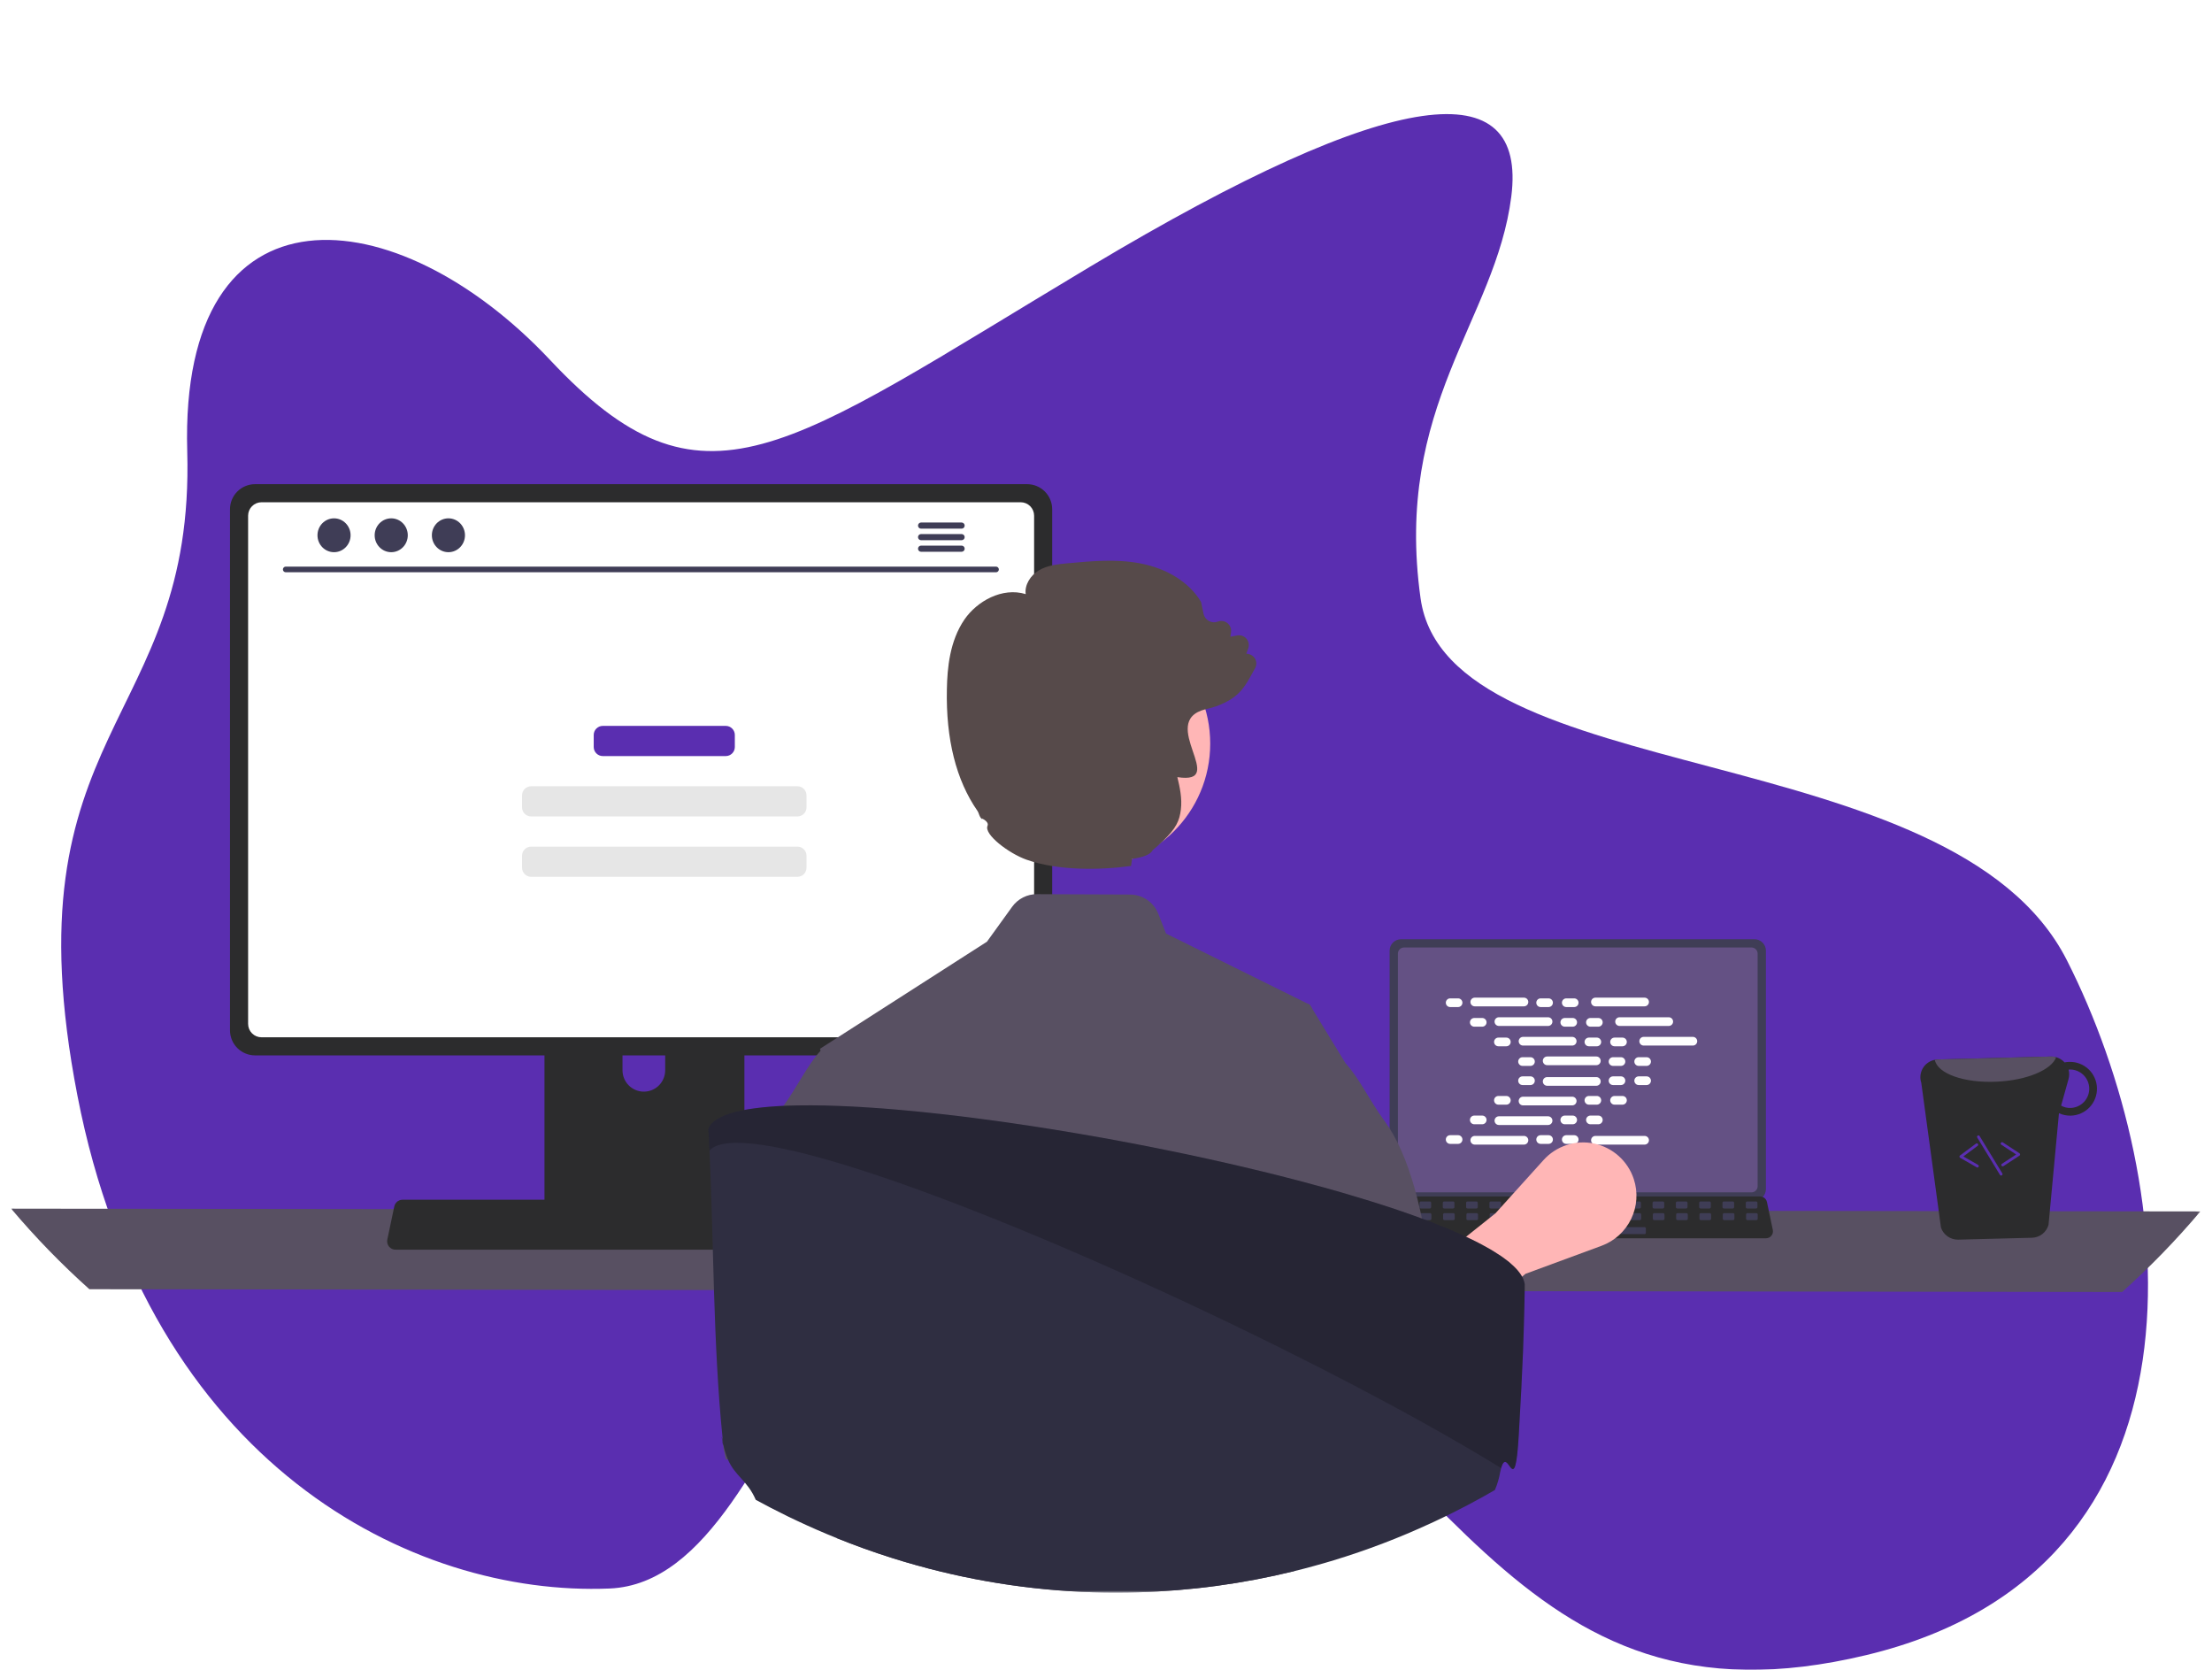 <svg width="795" height="600" viewBox="0 0 795 600" fill="none" xmlns="http://www.w3.org/2000/svg">
<g clip-path="url(#clip0_1011_604)">
<g filter="url(#filter0_d_1011_604)">
<path d="M391.787 95.819C281.073 162.113 252.891 188.127 197.735 129.385C142.579 70.644 64.475 63.091 67.293 162.113C70.111 261.134 2.072 261.134 27.838 393.722C53.604 526.309 148.215 573.722 219.072 570.785C289.93 567.847 296.774 374.421 408.697 445.33C520.619 516.239 543.164 625.331 670.788 594.701C798.412 564.071 783.919 426.029 742.853 345.05C701.788 264.071 520.216 284.211 510.554 214.98C500.891 145.749 537.528 115.119 543.164 70.644C548.8 26.169 502.502 29.525 391.787 95.819Z" fill="#5A2EB0"/>
</g>
<mask id="mask0_1011_604" style="mask-type:luminance" maskUnits="userSpaceOnUse" x="4" y="0" width="787" height="573">
<path d="M790.82 0H4V572.258H790.82V0Z" fill="white"/>
</mask>
<g mask="url(#mask0_1011_604)">
<g filter="url(#filter1_d_1011_604)">
<path d="M4 434.291C12.687 444.585 22.084 454.258 32.12 463.241L762.7 464.241C772.736 455.258 782.133 445.585 790.82 435.291L4 434.291Z" fill="#585062"/>
<path d="M499.43 341.591V427.295C499.431 428.387 499.865 429.434 500.637 430.207C501.409 430.979 502.457 431.413 503.549 431.414H630.553C631.645 431.413 632.693 430.979 633.465 430.207C634.237 429.434 634.671 428.387 634.672 427.295V341.591C634.67 340.5 634.235 339.454 633.463 338.683C632.691 337.912 631.644 337.478 630.553 337.477H503.549C502.457 337.478 501.411 337.912 500.639 338.683C499.867 339.454 499.432 340.5 499.43 341.591Z" fill="#3F3D56"/>
<path d="M502.41 342.658V426.239C502.411 426.822 502.643 427.381 503.056 427.794C503.469 428.207 504.028 428.439 504.612 428.44H629.497C630.081 428.439 630.64 428.207 631.053 427.794C631.465 427.381 631.697 426.822 631.698 426.239V342.658C631.698 342.074 631.467 341.514 631.054 341.1C630.641 340.686 630.081 340.453 629.497 340.452H504.612C504.027 340.453 503.467 340.686 503.055 341.1C502.642 341.514 502.41 342.074 502.41 342.658Z" fill="#645184"/>
<path d="M496.774 444.01C497.006 444.301 497.302 444.536 497.639 444.698C497.975 444.859 498.344 444.941 498.717 444.939H634.709C635.081 444.939 635.448 444.856 635.784 444.695C636.119 444.535 636.415 444.302 636.649 444.013C636.884 443.725 637.051 443.387 637.138 443.026C637.226 442.664 637.231 442.288 637.155 441.924L635.044 431.896C634.957 431.488 634.768 431.107 634.496 430.789C634.224 430.472 633.877 430.228 633.486 430.079C633.203 429.968 632.902 429.911 632.598 429.911H500.82C500.516 429.911 500.215 429.968 499.932 430.079C499.541 430.228 499.194 430.472 498.922 430.789C498.649 431.107 498.461 431.488 498.374 431.896L496.263 441.924C496.187 442.288 496.194 442.663 496.283 443.024C496.371 443.385 496.539 443.722 496.774 444.01Z" fill="#2C2C2D"/>
<path d="M627.934 434.23H631.146C631.415 434.23 631.634 434.012 631.634 433.742V432.206C631.634 431.936 631.415 431.717 631.146 431.717H627.934C627.664 431.717 627.445 431.936 627.445 432.206V433.742C627.445 434.012 627.664 434.23 627.934 434.23Z" fill="#3F3D56"/>
<path d="M619.555 434.23H622.767C623.036 434.23 623.255 434.012 623.255 433.742V432.206C623.255 431.936 623.036 431.717 622.767 431.717H619.555C619.285 431.717 619.066 431.936 619.066 432.206V433.742C619.066 434.012 619.285 434.23 619.555 434.23Z" fill="#3F3D56"/>
<path d="M611.18 434.23H614.392C614.661 434.23 614.88 434.012 614.88 433.742V432.206C614.88 431.936 614.661 431.717 614.392 431.717H611.18C610.91 431.717 610.691 431.936 610.691 432.206V433.742C610.691 434.012 610.91 434.23 611.18 434.23Z" fill="#3F3D56"/>
<path d="M602.8 434.23H606.013C606.282 434.23 606.5 434.012 606.5 433.742V432.206C606.5 431.936 606.282 431.717 606.013 431.717H602.8C602.53 431.717 602.312 431.936 602.312 432.206V433.742C602.312 434.012 602.53 434.23 602.8 434.23Z" fill="#3F3D56"/>
<path d="M594.425 434.23H597.638C597.907 434.23 598.125 434.012 598.125 433.742V432.206C598.125 431.936 597.907 431.717 597.638 431.717H594.425C594.155 431.717 593.938 431.936 593.938 432.206V433.742C593.938 434.012 594.155 434.23 594.425 434.23Z" fill="#3F3D56"/>
<path d="M586.047 434.23H589.259C589.528 434.23 589.747 434.012 589.747 433.742V432.206C589.747 431.936 589.528 431.717 589.259 431.717H586.047C585.777 431.717 585.559 431.936 585.559 432.206V433.742C585.559 434.012 585.777 434.23 586.047 434.23Z" fill="#3F3D56"/>
<path d="M577.672 434.23H580.884C581.154 434.23 581.372 434.012 581.372 433.742V432.206C581.372 431.936 581.154 431.717 580.884 431.717H577.672C577.402 431.717 577.184 431.936 577.184 432.206V433.742C577.184 434.012 577.402 434.23 577.672 434.23Z" fill="#3F3D56"/>
<path d="M569.293 434.23H572.505C572.775 434.23 572.993 434.012 572.993 433.742V432.206C572.993 431.936 572.775 431.717 572.505 431.717H569.293C569.023 431.717 568.805 431.936 568.805 432.206V433.742C568.805 434.012 569.023 434.23 569.293 434.23Z" fill="#3F3D56"/>
<path d="M560.918 434.23H564.13C564.4 434.23 564.618 434.012 564.618 433.742V432.206C564.618 431.936 564.4 431.717 564.13 431.717H560.918C560.648 431.717 560.43 431.936 560.43 432.206V433.742C560.43 434.012 560.648 434.23 560.918 434.23Z" fill="#3F3D56"/>
<path d="M552.539 434.23H555.751C556.021 434.23 556.239 434.012 556.239 433.742V432.206C556.239 431.936 556.021 431.717 555.751 431.717H552.539C552.269 431.717 552.051 431.936 552.051 432.206V433.742C552.051 434.012 552.269 434.23 552.539 434.23Z" fill="#3F3D56"/>
<path d="M544.164 434.23H547.376C547.646 434.23 547.864 434.012 547.864 433.742V432.206C547.864 431.936 547.646 431.717 547.376 431.717H544.164C543.894 431.717 543.676 431.936 543.676 432.206V433.742C543.676 434.012 543.894 434.23 544.164 434.23Z" fill="#3F3D56"/>
<path d="M535.785 434.23H538.997C539.267 434.23 539.485 434.012 539.485 433.742V432.206C539.485 431.936 539.267 431.717 538.997 431.717H535.785C535.515 431.717 535.297 431.936 535.297 432.206V433.742C535.297 434.012 535.515 434.23 535.785 434.23Z" fill="#3F3D56"/>
<path d="M527.41 434.23H530.622C530.892 434.23 531.11 434.012 531.11 433.742V432.206C531.11 431.936 530.892 431.717 530.622 431.717H527.41C527.14 431.717 526.922 431.936 526.922 432.206V433.742C526.922 434.012 527.14 434.23 527.41 434.23Z" fill="#3F3D56"/>
<path d="M519.031 434.23H522.243C522.513 434.23 522.731 434.012 522.731 433.742V432.206C522.731 431.936 522.513 431.717 522.243 431.717H519.031C518.762 431.717 518.543 431.936 518.543 432.206V433.742C518.543 434.012 518.762 434.23 519.031 434.23Z" fill="#3F3D56"/>
<path d="M510.656 434.23H513.868C514.138 434.23 514.356 434.012 514.356 433.742V432.206C514.356 431.936 514.138 431.717 513.868 431.717H510.656C510.387 431.717 510.168 431.936 510.168 432.206V433.742C510.168 434.012 510.387 434.23 510.656 434.23Z" fill="#3F3D56"/>
<path d="M502.277 434.23H505.489C505.759 434.23 505.978 434.012 505.978 433.742V432.206C505.978 431.936 505.759 431.717 505.489 431.717H502.277C502.008 431.717 501.789 431.936 501.789 432.206V433.742C501.789 434.012 502.008 434.23 502.277 434.23Z" fill="#3F3D56"/>
<path d="M628.031 438.418H631.243C631.513 438.418 631.731 438.199 631.731 437.93V436.393C631.731 436.123 631.513 435.905 631.243 435.905H628.031C627.762 435.905 627.543 436.123 627.543 436.393V437.93C627.543 438.199 627.762 438.418 628.031 438.418Z" fill="#3F3D56"/>
<path d="M619.656 438.418H622.868C623.138 438.418 623.356 438.199 623.356 437.93V436.393C623.356 436.123 623.138 435.905 622.868 435.905H619.656C619.387 435.905 619.168 436.123 619.168 436.393V437.93C619.168 438.199 619.387 438.418 619.656 438.418Z" fill="#3F3D56"/>
<path d="M611.277 438.418H614.489C614.759 438.418 614.978 438.199 614.978 437.93V436.393C614.978 436.123 614.759 435.905 614.489 435.905H611.277C611.008 435.905 610.789 436.123 610.789 436.393V437.93C610.789 438.199 611.008 438.418 611.277 438.418Z" fill="#3F3D56"/>
<path d="M602.902 438.418H606.114C606.384 438.418 606.603 438.199 606.603 437.93V436.393C606.603 436.123 606.384 435.905 606.114 435.905H602.902C602.633 435.905 602.414 436.123 602.414 436.393V437.93C602.414 438.199 602.633 438.418 602.902 438.418Z" fill="#3F3D56"/>
<path d="M594.523 438.418H597.735C598.005 438.418 598.224 438.199 598.224 437.93V436.393C598.224 436.123 598.005 435.905 597.735 435.905H594.523C594.254 435.905 594.035 436.123 594.035 436.393V437.93C594.035 438.199 594.254 438.418 594.523 438.418Z" fill="#3F3D56"/>
<path d="M586.148 438.418H589.36C589.63 438.418 589.849 438.199 589.849 437.93V436.393C589.849 436.123 589.63 435.905 589.36 435.905H586.148C585.879 435.905 585.66 436.123 585.66 436.393V437.93C585.66 438.199 585.879 438.418 586.148 438.418Z" fill="#3F3D56"/>
<path d="M577.769 438.418H580.982C581.251 438.418 581.47 438.199 581.47 437.93V436.393C581.47 436.123 581.251 435.905 580.982 435.905H577.769C577.5 435.905 577.281 436.123 577.281 436.393V437.93C577.281 438.199 577.5 438.418 577.769 438.418Z" fill="#3F3D56"/>
<path d="M569.394 438.418H572.607C572.876 438.418 573.095 438.199 573.095 437.93V436.393C573.095 436.123 572.876 435.905 572.607 435.905H569.394C569.125 435.905 568.906 436.123 568.906 436.393V437.93C568.906 438.199 569.125 438.418 569.394 438.418Z" fill="#3F3D56"/>
<path d="M561.016 438.418H564.228C564.497 438.418 564.716 438.199 564.716 437.93V436.393C564.716 436.123 564.497 435.905 564.228 435.905H561.016C560.746 435.905 560.527 436.123 560.527 436.393V437.93C560.527 438.199 560.746 438.418 561.016 438.418Z" fill="#3F3D56"/>
<path d="M552.641 438.418H555.853C556.122 438.418 556.341 438.199 556.341 437.93V436.393C556.341 436.123 556.122 435.905 555.853 435.905H552.641C552.371 435.905 552.152 436.123 552.152 436.393V437.93C552.152 438.199 552.371 438.418 552.641 438.418Z" fill="#3F3D56"/>
<path d="M544.262 438.418H547.474C547.743 438.418 547.962 438.199 547.962 437.93V436.393C547.962 436.123 547.743 435.905 547.474 435.905H544.262C543.992 435.905 543.773 436.123 543.773 436.393V437.93C543.773 438.199 543.992 438.418 544.262 438.418Z" fill="#3F3D56"/>
<path d="M535.887 438.418H539.099C539.368 438.418 539.587 438.199 539.587 437.93V436.393C539.587 436.123 539.368 435.905 539.099 435.905H535.887C535.617 435.905 535.398 436.123 535.398 436.393V437.93C535.398 438.199 535.617 438.418 535.887 438.418Z" fill="#3F3D56"/>
<path d="M527.508 438.418H530.72C530.989 438.418 531.208 438.199 531.208 437.93V436.393C531.208 436.123 530.989 435.905 530.72 435.905H527.508C527.238 435.905 527.02 436.123 527.02 436.393V437.93C527.02 438.199 527.238 438.418 527.508 438.418Z" fill="#3F3D56"/>
<path d="M519.133 438.418H522.345C522.614 438.418 522.833 438.199 522.833 437.93V436.393C522.833 436.123 522.614 435.905 522.345 435.905H519.133C518.863 435.905 518.645 436.123 518.645 436.393V437.93C518.645 438.199 518.863 438.418 519.133 438.418Z" fill="#3F3D56"/>
<path d="M510.754 438.418H513.966C514.236 438.418 514.454 438.199 514.454 437.93V436.393C514.454 436.123 514.236 435.905 513.966 435.905H510.754C510.484 435.905 510.266 436.123 510.266 436.393V437.93C510.266 438.199 510.484 438.418 510.754 438.418Z" fill="#3F3D56"/>
<path d="M502.379 438.418H505.591C505.861 438.418 506.079 438.199 506.079 437.93V436.393C506.079 436.123 505.861 435.905 505.591 435.905H502.379C502.109 435.905 501.891 436.123 501.891 436.393V437.93C501.891 438.199 502.109 438.418 502.379 438.418Z" fill="#3F3D56"/>
<path d="M558.504 443.445H591.035C591.305 443.445 591.523 443.227 591.523 442.957V441.42C591.523 441.151 591.305 440.932 591.035 440.932H558.504C558.234 440.932 558.016 441.151 558.016 441.42V442.957C558.016 443.227 558.234 443.445 558.504 443.445Z" fill="#3F3D56"/>
<path d="M524.038 358.736H521.194C520.332 358.736 519.633 359.435 519.633 360.297C519.633 361.16 520.332 361.858 521.194 361.858H524.038C524.9 361.858 525.599 361.16 525.599 360.297C525.599 359.435 524.9 358.736 524.038 358.736Z" fill="white"/>
<path d="M556.557 358.736H553.713C552.851 358.736 552.152 359.435 552.152 360.297C552.152 361.16 552.851 361.858 553.713 361.858H556.557C557.419 361.858 558.118 361.16 558.118 360.297C558.118 359.435 557.419 358.736 556.557 358.736Z" fill="white"/>
<path d="M565.772 358.736H562.928C562.066 358.736 561.367 359.435 561.367 360.297C561.367 361.16 562.066 361.858 562.928 361.858H565.772C566.634 361.858 567.333 361.16 567.333 360.297C567.333 359.435 566.634 358.736 565.772 358.736Z" fill="white"/>
<path d="M547.712 358.477H530.038C529.175 358.477 528.477 359.175 528.477 360.038C528.477 360.9 529.175 361.599 530.038 361.599H547.712C548.574 361.599 549.273 360.9 549.273 360.038C549.273 359.175 548.574 358.477 547.712 358.477Z" fill="white"/>
<path d="M591.075 358.477H573.401C572.539 358.477 571.84 359.175 571.84 360.038C571.84 360.9 572.539 361.599 573.401 361.599H591.075C591.937 361.599 592.636 360.9 592.636 360.038C592.636 359.175 591.937 358.477 591.075 358.477Z" fill="white"/>
<path d="M532.709 365.784H529.866C529.004 365.784 528.305 366.483 528.305 367.345C528.305 368.207 529.004 368.906 529.866 368.906H532.709C533.572 368.906 534.271 368.207 534.271 367.345C534.271 366.483 533.572 365.784 532.709 365.784Z" fill="white"/>
<path d="M565.233 365.784H562.389C561.527 365.784 560.828 366.483 560.828 367.345C560.828 368.207 561.527 368.906 562.389 368.906H565.233C566.095 368.906 566.794 368.207 566.794 367.345C566.794 366.483 566.095 365.784 565.233 365.784Z" fill="white"/>
<path d="M574.448 365.784H571.604C570.742 365.784 570.043 366.483 570.043 367.345C570.043 368.207 570.742 368.906 571.604 368.906H574.448C575.31 368.906 576.009 368.207 576.009 367.345C576.009 366.483 575.31 365.784 574.448 365.784Z" fill="white"/>
<path d="M556.383 365.522H538.71C537.847 365.522 537.148 366.221 537.148 367.084C537.148 367.946 537.847 368.645 538.71 368.645H556.383C557.246 368.645 557.945 367.946 557.945 367.084C557.945 366.221 557.246 365.522 556.383 365.522Z" fill="white"/>
<path d="M599.751 365.522H582.077C581.215 365.522 580.516 366.221 580.516 367.084C580.516 367.946 581.215 368.645 582.077 368.645H599.751C600.613 368.645 601.312 367.946 601.312 367.084C601.312 366.221 600.613 365.522 599.751 365.522Z" fill="white"/>
<path d="M541.381 372.83H538.538C537.675 372.83 536.977 373.529 536.977 374.391C536.977 375.253 537.675 375.952 538.538 375.952H541.381C542.243 375.952 542.942 375.253 542.942 374.391C542.942 373.529 542.243 372.83 541.381 372.83Z" fill="white"/>
<path d="M573.905 372.83H571.061C570.199 372.83 569.5 373.529 569.5 374.391C569.5 375.253 570.199 375.952 571.061 375.952H573.905C574.767 375.952 575.466 375.253 575.466 374.391C575.466 373.529 574.767 372.83 573.905 372.83Z" fill="white"/>
<path d="M583.12 372.83H580.276C579.414 372.83 578.715 373.529 578.715 374.391C578.715 375.253 579.414 375.952 580.276 375.952H583.12C583.982 375.952 584.681 375.253 584.681 374.391C584.681 373.529 583.982 372.83 583.12 372.83Z" fill="white"/>
<path d="M565.059 372.569H547.385C546.523 372.569 545.824 373.268 545.824 374.13C545.824 374.993 546.523 375.691 547.385 375.691H565.059C565.921 375.691 566.62 374.993 566.62 374.13C566.62 373.268 565.921 372.569 565.059 372.569Z" fill="white"/>
<path d="M608.422 372.569H590.749C589.886 372.569 589.188 373.268 589.188 374.13C589.188 374.993 589.886 375.691 590.749 375.691H608.422C609.284 375.691 609.984 374.993 609.984 374.13C609.984 373.268 609.284 372.569 608.422 372.569Z" fill="white"/>
<path d="M550.053 379.877H547.21C546.347 379.877 545.648 380.576 545.648 381.438C545.648 382.3 546.347 382.999 547.21 382.999H550.053C550.915 382.999 551.614 382.3 551.614 381.438C551.614 380.576 550.915 379.877 550.053 379.877Z" fill="white"/>
<path d="M582.577 379.877H579.733C578.871 379.877 578.172 380.576 578.172 381.438C578.172 382.3 578.871 382.999 579.733 382.999H582.577C583.439 382.999 584.138 382.3 584.138 381.438C584.138 380.576 583.439 379.877 582.577 379.877Z" fill="white"/>
<path d="M591.792 379.877H588.948C588.086 379.877 587.387 380.576 587.387 381.438C587.387 382.3 588.086 382.999 588.948 382.999H591.792C592.654 382.999 593.353 382.3 593.353 381.438C593.353 380.576 592.654 379.877 591.792 379.877Z" fill="white"/>
<path d="M573.731 379.617H556.057C555.195 379.617 554.496 380.316 554.496 381.178C554.496 382.04 555.195 382.739 556.057 382.739H573.731C574.593 382.739 575.292 382.04 575.292 381.178C575.292 380.316 574.593 379.617 573.731 379.617Z" fill="white"/>
<path d="M556.557 407.896H553.713C552.851 407.896 552.152 408.595 552.152 409.458C552.152 410.32 552.851 411.019 553.713 411.019H556.557C557.419 411.019 558.118 410.32 558.118 409.458C558.118 408.595 557.419 407.896 556.557 407.896Z" fill="white"/>
<path d="M565.772 407.896H562.928C562.066 407.896 561.367 408.595 561.367 409.458C561.367 410.32 562.066 411.019 562.928 411.019H565.772C566.634 411.019 567.333 410.32 567.333 409.458C567.333 408.595 566.634 407.896 565.772 407.896Z" fill="white"/>
<path d="M591.075 408.157H573.401C572.539 408.157 571.84 408.856 571.84 409.718C571.84 410.58 572.539 411.279 573.401 411.279H591.075C591.937 411.279 592.636 410.58 592.636 409.718C592.636 408.856 591.937 408.157 591.075 408.157Z" fill="white"/>
<path d="M524.038 407.896H521.194C520.332 407.896 519.633 408.595 519.633 409.458C519.633 410.32 520.332 411.019 521.194 411.019H524.038C524.9 411.019 525.599 410.32 525.599 409.458C525.599 408.595 524.9 407.896 524.038 407.896Z" fill="white"/>
<path d="M547.712 408.157H530.038C529.175 408.157 528.477 408.856 528.477 409.718C528.477 410.58 529.175 411.279 530.038 411.279H547.712C548.574 411.279 549.273 410.58 549.273 409.718C549.273 408.856 548.574 408.157 547.712 408.157Z" fill="white"/>
<path d="M532.709 400.851H529.866C529.004 400.851 528.305 401.549 528.305 402.412C528.305 403.274 529.004 403.973 529.866 403.973H532.709C533.572 403.973 534.271 403.274 534.271 402.412C534.271 401.549 533.572 400.851 532.709 400.851Z" fill="white"/>
<path d="M565.233 400.851H562.389C561.527 400.851 560.828 401.549 560.828 402.412C560.828 403.274 561.527 403.973 562.389 403.973H565.233C566.095 403.973 566.794 403.274 566.794 402.412C566.794 401.549 566.095 400.851 565.233 400.851Z" fill="white"/>
<path d="M574.448 400.851H571.604C570.742 400.851 570.043 401.549 570.043 402.412C570.043 403.274 570.742 403.973 571.604 403.973H574.448C575.31 403.973 576.009 403.274 576.009 402.412C576.009 401.549 575.31 400.851 574.448 400.851Z" fill="white"/>
<path d="M556.383 401.11H538.71C537.847 401.11 537.148 401.809 537.148 402.671C537.148 403.534 537.847 404.232 538.71 404.232H556.383C557.246 404.232 557.945 403.534 557.945 402.671C557.945 401.809 557.246 401.11 556.383 401.11Z" fill="white"/>
<path d="M541.381 393.805H538.538C537.675 393.805 536.977 394.504 536.977 395.366C536.977 396.228 537.675 396.927 538.538 396.927H541.381C542.243 396.927 542.942 396.228 542.942 395.366C542.942 394.504 542.243 393.805 541.381 393.805Z" fill="white"/>
<path d="M573.905 393.805H571.061C570.199 393.805 569.5 394.504 569.5 395.366C569.5 396.228 570.199 396.927 571.061 396.927H573.905C574.767 396.927 575.466 396.228 575.466 395.366C575.466 394.504 574.767 393.805 573.905 393.805Z" fill="white"/>
<path d="M583.12 393.805H580.276C579.414 393.805 578.715 394.504 578.715 395.366C578.715 396.228 579.414 396.927 580.276 396.927H583.12C583.982 396.927 584.681 396.228 584.681 395.366C584.681 394.504 583.982 393.805 583.12 393.805Z" fill="white"/>
<path d="M565.059 394.063H547.385C546.523 394.063 545.824 394.762 545.824 395.625C545.824 396.487 546.523 397.186 547.385 397.186H565.059C565.921 397.186 566.62 396.487 566.62 395.625C566.62 394.762 565.921 394.063 565.059 394.063Z" fill="white"/>
<path d="M550.053 386.758H547.21C546.347 386.758 545.648 387.457 545.648 388.319C545.648 389.181 546.347 389.88 547.21 389.88H550.053C550.915 389.88 551.614 389.181 551.614 388.319C551.614 387.457 550.915 386.758 550.053 386.758Z" fill="white"/>
<path d="M582.577 386.758H579.733C578.871 386.758 578.172 387.457 578.172 388.319C578.172 389.181 578.871 389.88 579.733 389.88H582.577C583.439 389.88 584.138 389.181 584.138 388.319C584.138 387.457 583.439 386.758 582.577 386.758Z" fill="white"/>
<path d="M591.792 386.758H588.948C588.086 386.758 587.387 387.457 587.387 388.319C587.387 389.181 588.086 389.88 588.948 389.88H591.792C592.654 389.88 593.353 389.181 593.353 388.319C593.353 387.457 592.654 386.758 591.792 386.758Z" fill="white"/>
<path d="M573.731 387.018H556.057C555.195 387.018 554.496 387.717 554.496 388.579C554.496 389.441 555.195 390.14 556.057 390.14H573.731C574.593 390.14 575.292 389.441 575.292 388.579C575.292 387.717 574.593 387.018 573.731 387.018Z" fill="white"/>
<path d="M508.916 490.482L495.566 469.38L537.468 435.978L554.764 416.817C557.011 414.327 559.872 412.471 563.061 411.434C566.25 410.397 569.655 410.214 572.937 410.906C576.218 411.597 579.261 413.137 581.761 415.372C584.26 417.608 586.13 420.46 587.182 423.644C588.741 428.363 588.405 433.503 586.247 437.979C584.088 442.455 580.275 445.918 575.612 447.635L548.263 457.711L508.916 490.482Z" fill="#FFB6B6"/>
<path d="M195.691 337.481V440.041H267.541V337.481C267.543 336.743 267.307 336.024 266.87 335.43C266.432 334.837 265.816 334.398 265.111 334.181C264.779 334.071 264.431 334.017 264.081 334.021H199.161C198.706 334.02 198.255 334.109 197.835 334.282C197.414 334.456 197.032 334.71 196.709 335.032C196.387 335.353 196.131 335.735 195.957 336.155C195.782 336.575 195.692 337.026 195.691 337.481ZM223.731 372.721C223.75 370.699 224.567 368.766 226.003 367.343C227.439 365.92 229.379 365.121 231.401 365.121C233.423 365.121 235.364 365.92 236.8 367.343C238.236 368.766 239.053 370.699 239.071 372.721V384.621C239.061 386.648 238.248 388.589 236.811 390.019C235.374 391.449 233.429 392.252 231.401 392.252C229.374 392.252 227.429 391.449 225.992 390.019C224.554 388.589 223.742 386.648 223.731 384.621V372.721Z" fill="#2C2C2D"/>
<path d="M195.469 436.761V446.651C195.47 447.163 195.674 447.654 196.035 448.017C196.397 448.38 196.886 448.586 197.399 448.591H265.829C266.342 448.588 266.832 448.383 267.194 448.019C267.556 447.655 267.759 447.164 267.759 446.651V436.761H195.469Z" fill="#3F3D56"/>
<path d="M82.66 182.961V370.221C82.662 372.607 83.611 374.895 85.298 376.582C86.986 378.27 89.274 379.219 91.66 379.221H369.16C371.547 379.219 373.835 378.27 375.522 376.582C377.209 374.895 378.158 372.607 378.16 370.221V182.961C378.154 180.576 377.204 178.292 375.517 176.607C373.83 174.922 371.544 173.974 369.16 173.971H91.66C89.276 173.974 86.99 174.922 85.303 176.607C83.616 178.292 82.666 180.576 82.66 182.961Z" fill="#2C2C2D"/>
<path d="M89.172 185.291V367.911C89.174 369.186 89.681 370.408 90.583 371.309C91.485 372.211 92.707 372.719 93.982 372.721H366.852C368.127 372.719 369.349 372.211 370.251 371.309C371.152 370.408 371.66 369.186 371.662 367.911V185.291C371.662 184.014 371.155 182.79 370.254 181.886C369.352 180.983 368.128 180.473 366.852 180.471H93.982C92.705 180.473 91.482 180.983 90.58 181.886C89.678 182.79 89.172 184.014 89.172 185.291Z" fill="white"/>
<path d="M139.808 447.921C140.086 448.269 140.439 448.55 140.841 448.742C141.243 448.934 141.683 449.033 142.128 449.031H304.468C304.912 449.03 305.351 448.931 305.751 448.74C306.152 448.548 306.505 448.27 306.785 447.925C307.064 447.581 307.264 447.178 307.368 446.746C307.473 446.315 307.479 445.865 307.388 445.431L304.868 433.461C304.764 432.973 304.539 432.518 304.214 432.139C303.889 431.76 303.475 431.469 303.008 431.291C302.671 431.158 302.311 431.09 301.948 431.091H144.638C144.276 431.09 143.916 431.158 143.578 431.291C143.112 431.469 142.697 431.76 142.373 432.139C142.048 432.518 141.823 432.973 141.718 433.461L139.198 445.431C139.109 445.865 139.117 446.314 139.222 446.745C139.328 447.175 139.528 447.577 139.808 447.921Z" fill="#2C2C2D"/>
<path d="M357.996 205.627H102.673C102.407 205.621 102.155 205.512 101.969 205.322C101.784 205.132 101.68 204.877 101.68 204.612C101.68 204.347 101.784 204.092 101.969 203.902C102.155 203.712 102.407 203.603 102.673 203.597H357.996C358.262 203.603 358.514 203.712 358.7 203.902C358.885 204.092 358.989 204.347 358.989 204.612C358.989 204.877 358.885 205.132 358.7 205.322C358.514 205.512 358.262 205.621 357.996 205.627Z" fill="#3F3D56"/>
<path d="M120.052 198.413C123.338 198.413 126.002 195.69 126.002 192.33C126.002 188.971 123.338 186.247 120.052 186.247C116.766 186.247 114.102 188.971 114.102 192.33C114.102 195.69 116.766 198.413 120.052 198.413Z" fill="#3F3D56"/>
<path d="M140.607 198.413C143.893 198.413 146.557 195.69 146.557 192.33C146.557 188.971 143.893 186.247 140.607 186.247C137.32 186.247 134.656 188.971 134.656 192.33C134.656 195.69 137.32 198.413 140.607 198.413Z" fill="#3F3D56"/>
<path d="M161.165 198.413C164.452 198.413 167.116 195.69 167.116 192.33C167.116 188.971 164.452 186.247 161.165 186.247C157.879 186.247 155.215 188.971 155.215 192.33C155.215 195.69 157.879 198.413 161.165 198.413Z" fill="#3F3D56"/>
<path d="M345.617 187.751H331.017C330.728 187.758 330.454 187.877 330.252 188.084C330.05 188.29 329.938 188.567 329.938 188.856C329.938 189.145 330.05 189.422 330.252 189.628C330.454 189.835 330.728 189.954 331.017 189.961H345.617C345.907 189.957 346.185 189.839 346.388 189.632C346.592 189.425 346.707 189.146 346.707 188.856C346.707 188.566 346.592 188.287 346.388 188.08C346.185 187.873 345.907 187.755 345.617 187.751Z" fill="#3F3D56"/>
<path d="M345.614 191.899H331.014C330.726 191.906 330.451 192.025 330.249 192.232C330.047 192.438 329.934 192.715 329.934 193.004C329.934 193.293 330.047 193.571 330.249 193.777C330.451 193.984 330.726 194.103 331.014 194.109H345.614C345.905 194.106 346.183 193.988 346.387 193.781C346.592 193.574 346.706 193.295 346.706 193.004C346.706 192.714 346.592 192.435 346.387 192.228C346.183 192.021 345.905 191.903 345.614 191.899Z" fill="#3F3D56"/>
<path d="M345.617 196.051H331.017C330.728 196.058 330.454 196.177 330.252 196.383C330.05 196.59 329.938 196.867 329.938 197.156C329.938 197.444 330.05 197.722 330.252 197.928C330.454 198.135 330.728 198.254 331.017 198.261H345.617C345.907 198.257 346.185 198.138 346.388 197.932C346.592 197.725 346.707 197.446 346.707 197.156C346.707 196.865 346.592 196.587 346.388 196.38C346.185 196.173 345.907 196.055 345.617 196.051Z" fill="#3F3D56"/>
<path d="M697.594 441.101C698.035 442.384 698.87 443.494 699.981 444.272C701.092 445.05 702.421 445.457 703.777 445.432L730.269 444.75C731.635 444.724 732.956 444.256 734.034 443.416C735.112 442.577 735.889 441.411 736.25 440.093L739.999 400.006C741.329 400.609 742.777 400.906 744.237 400.877C745.505 400.845 746.755 400.564 747.914 400.049C749.074 399.534 750.121 398.796 750.995 397.877C751.869 396.957 752.554 395.875 753.01 394.691C753.466 393.507 753.684 392.245 753.652 390.976C753.621 389.708 753.339 388.458 752.824 387.299C752.31 386.139 751.571 385.092 750.652 384.218C749.733 383.344 748.65 382.659 747.466 382.203C746.282 381.747 745.02 381.529 743.752 381.56C743.168 381.559 742.586 381.619 742.015 381.741C741.395 381.07 740.641 380.536 739.801 380.173C738.962 379.811 738.056 379.629 737.141 379.638L696.391 380.69C696.053 380.703 695.717 380.745 695.386 380.815C694.492 380.982 693.644 381.338 692.9 381.859C692.155 382.381 691.531 383.056 691.07 383.839C690.608 384.622 690.319 385.495 690.223 386.399C690.127 387.303 690.226 388.217 690.513 389.08L697.594 441.101ZM740.767 397.284L743.435 387.732C743.739 386.628 743.746 385.464 743.455 384.357C743.585 384.357 743.699 384.295 743.829 384.295C745.658 384.257 747.427 384.946 748.749 386.211C750.071 387.476 750.837 389.213 750.88 391.042C750.923 392.871 750.239 394.643 748.977 395.968C747.716 397.293 745.981 398.064 744.152 398.112C742.97 398.149 741.799 397.863 740.767 397.284Z" fill="#2C2C2D"/>
<path d="M695.387 380.814C696.255 385.778 706.016 389.268 717.753 388.662C728.545 388.164 737.37 384.375 738.987 379.883C738.388 379.706 737.766 379.623 737.142 379.637L696.392 380.689C696.054 380.702 695.718 380.744 695.387 380.814Z" fill="#585062"/>
<path d="M719.906 419.073C719.959 419.06 720.01 419.037 720.056 419.007L725.81 415.241C725.879 415.196 725.936 415.134 725.976 415.061C726.015 414.988 726.036 414.906 726.036 414.823C726.036 414.74 726.016 414.658 725.976 414.585C725.937 414.512 725.879 414.45 725.81 414.405L719.83 410.488C719.775 410.452 719.714 410.427 719.649 410.414C719.585 410.402 719.518 410.402 719.454 410.416C719.389 410.429 719.328 410.455 719.274 410.492C719.219 410.529 719.173 410.576 719.136 410.631C719.1 410.686 719.076 410.748 719.063 410.812C719.051 410.877 719.052 410.943 719.065 411.008C719.079 411.072 719.105 411.133 719.142 411.188C719.179 411.242 719.227 411.288 719.282 411.324L724.623 414.822L719.509 418.17C719.41 418.235 719.337 418.333 719.304 418.446C719.27 418.56 719.277 418.681 719.325 418.79C719.373 418.898 719.457 418.986 719.563 419.038C719.67 419.09 719.791 419.102 719.906 419.073Z" fill="#5A2EB0"/>
<path d="M710.819 419.492C710.915 419.467 711.002 419.415 711.069 419.34C711.135 419.266 711.178 419.174 711.191 419.075C711.205 418.976 711.189 418.876 711.145 418.787C711.101 418.697 711.031 418.623 710.945 418.573L705.642 415.533L710.767 411.726C710.82 411.687 710.864 411.638 710.898 411.581C710.932 411.525 710.954 411.463 710.964 411.398C710.973 411.333 710.97 411.267 710.954 411.203C710.938 411.139 710.909 411.079 710.87 411.027C710.831 410.974 710.782 410.93 710.726 410.896C710.669 410.862 710.607 410.84 710.542 410.831C710.477 410.821 710.411 410.824 710.347 410.84C710.284 410.856 710.224 410.885 710.171 410.924L704.433 415.186C704.366 415.236 704.313 415.301 704.277 415.376C704.242 415.452 704.226 415.534 704.231 415.617C704.236 415.7 704.262 415.78 704.305 415.851C704.349 415.921 704.41 415.98 704.482 416.021L710.447 419.441C710.56 419.505 710.693 419.524 710.819 419.492Z" fill="#5A2EB0"/>
<path d="M719.333 422.372C719.381 422.36 719.427 422.34 719.47 422.314C719.526 422.28 719.575 422.235 719.614 422.182C719.652 422.129 719.68 422.069 719.696 422.005C719.711 421.941 719.714 421.875 719.704 421.81C719.694 421.745 719.671 421.683 719.637 421.627L711.482 408.219C711.413 408.106 711.301 408.025 711.173 407.993C711.044 407.962 710.908 407.984 710.795 408.053C710.682 408.122 710.6 408.233 710.569 408.361C710.538 408.49 710.559 408.626 710.627 408.739L718.783 422.148C718.838 422.239 718.922 422.31 719.021 422.35C719.12 422.391 719.229 422.398 719.333 422.372Z" fill="#5A2EB0"/>
<path d="M260.838 260.827H216.647C214.844 260.827 213.383 262.289 213.383 264.091V268.409C213.383 270.211 214.844 271.673 216.647 271.673H260.838C262.641 271.673 264.102 270.211 264.102 268.409V264.091C264.102 262.289 262.641 260.827 260.838 260.827Z" fill="#5A2EB0"/>
<path d="M286.597 282.519H190.889C189.086 282.519 187.625 283.98 187.625 285.783V290.1C187.625 291.903 189.086 293.364 190.889 293.364H286.597C288.4 293.364 289.861 291.903 289.861 290.1V285.783C289.861 283.98 288.4 282.519 286.597 282.519Z" fill="#E6E6E6"/>
<path d="M286.597 304.21H190.889C189.086 304.21 187.625 305.671 187.625 307.474V311.792C187.625 313.594 189.086 315.056 190.889 315.056H286.597C288.4 315.056 289.861 313.594 289.861 311.792V307.474C289.861 305.671 288.4 304.21 286.597 304.21Z" fill="#E6E6E6"/>
<path d="M294.711 376.845L294.928 377.53L294.939 377.553L301.464 397.391L308.971 420.252L323.093 463.213L323.23 469.886V469.909L324.28 523.594L321.371 530.872L324.645 542.804C324.645 542.804 323.139 524.767 315.062 535.125C310.488 541.012 305.138 547.035 300.746 552.682C307.145 555.271 313.648 557.614 320.253 559.709C321.679 560.165 323.116 560.599 324.553 561.032C324.861 561.124 325.169 561.215 325.477 561.306C347.372 567.781 370.007 571.419 392.828 572.132C394.015 572.166 395.178 572.189 396.308 572.212C396.707 572.223 397.095 572.235 397.483 572.235C398.76 572.246 400.027 572.257 401.304 572.257C403.882 572.257 406.449 572.219 409.004 572.143C427.918 571.61 446.721 569.067 465.096 564.557C464.97 556.971 464.628 548.107 464.138 538.639C463.909 533.996 458.787 528.965 458.479 524.106C458.263 520.455 462.86 517.021 462.62 513.314C461.069 490.487 459.13 499.25 457.692 483.085C457.544 481.499 457.407 479.982 457.282 478.533C456.358 468.152 455.719 461.661 455.719 461.661L461.856 422.978L471.496 362.244L470.754 361.023L469.921 360.612L419.077 335.447L416.317 328.374C415.512 326.337 414.117 324.586 412.309 323.348C410.502 322.11 408.366 321.441 406.175 321.427L372.682 321.29C370.944 321.282 369.229 321.689 367.68 322.477C366.13 323.264 364.791 324.41 363.773 325.819L354.704 338.379L294.711 376.845Z" fill="#585062"/>
<path d="M330.815 453.654L323.228 469.887L318.05 480.975L309.14 527.622L304.68 532.356L300.858 515.596L260.86 524.477C259.548 517.188 260.509 524.724 259.699 516.727C259.927 516.499 260.167 516.271 260.406 516.043C261.045 515.449 261.581 514.89 261.57 514.354C261.114 486.771 262.483 439.828 273.913 411.389C275.703 406.745 278.064 402.342 280.94 398.281C281.168 397.973 281.385 397.665 281.602 397.357C286.872 389.976 290.203 382.71 294.926 377.542V377.531C294.956 377.507 294.982 377.48 295.006 377.451C295.023 377.442 295.039 377.431 295.052 377.417L327.495 360.214L328.887 399.319L329.879 427.428L330.815 453.654Z" fill="#585062"/>
<path d="M447.801 458.264L457.277 478.538L460.584 485.599L469.491 532.241L473.937 536.964L477.767 520.208L479.567 519.839L512.025 513.117L521.486 543.163C523.618 539.61 524.458 535.43 523.864 531.33C523.27 527.229 521.278 523.459 518.225 520.658C517.579 520.073 517.04 519.504 517.056 518.965C517.594 486.522 515.61 427.282 497.688 402.9C491.997 395.162 488.582 387.455 483.613 382.071C483.597 382.055 483.597 382.04 483.582 382.04L471.491 362.242L470.752 361.027L469.922 360.611L447.801 458.264Z" fill="#585062"/>
<path d="M390.398 311.759C415.007 311.759 434.956 291.81 434.956 267.201C434.956 242.592 415.007 222.643 390.398 222.643C365.789 222.643 345.84 242.592 345.84 267.201C345.84 291.81 365.789 311.759 390.398 311.759Z" fill="#FFB6B6"/>
<path d="M450.622 236.077C450.276 235.708 449.86 235.413 449.398 235.208C448.936 235.004 448.437 234.894 447.932 234.887L448.602 233.027C448.82 232.441 448.879 231.808 448.773 231.192C448.666 230.575 448.397 229.999 447.994 229.52C447.592 229.042 447.069 228.68 446.48 228.47C445.89 228.26 445.256 228.211 444.642 228.327L442.202 228.797L442.432 227.167C442.52 226.56 442.448 225.94 442.225 225.369C442.001 224.798 441.632 224.295 441.155 223.91C440.678 223.524 440.108 223.27 439.503 223.171C438.897 223.072 438.277 223.133 437.702 223.347C437.179 223.553 436.616 223.639 436.056 223.599C435.495 223.56 434.95 223.395 434.462 223.117C433.971 222.848 433.545 222.475 433.213 222.024C432.882 221.573 432.653 221.056 432.542 220.507L431.692 216.407L431.602 216.187C427.462 209.287 419.502 204.267 409.762 202.427C401.092 200.777 392.202 201.617 383.632 202.407C380.232 202.727 376.392 203.087 373.192 205.047C370.472 206.727 368.172 210.087 368.642 213.477C360.192 210.887 351.132 216.057 346.642 222.577C341.322 230.337 340.452 240.057 340.312 247.657C339.932 265.637 343.642 280.347 351.312 291.387C351.872 292.187 352.012 293.857 353.122 294.417L352.892 294.047C354.132 294.667 355.392 295.667 354.922 296.737C353.572 299.817 362.542 306.627 368.862 308.877C380.392 312.987 395.722 312.637 406.502 311.157L406.882 308.607C410.772 308.077 413.512 307.067 414.282 305.487C415.642 304.327 416.802 303.287 417.812 302.327L417.822 302.317C417.842 302.297 417.882 302.267 417.902 302.247C422.772 297.577 423.902 294.917 424.412 290.867C424.902 286.897 424.032 282.867 423.142 279.237C441.882 282.137 415.762 259.277 433.222 254.857C433.422 254.795 433.626 254.745 433.832 254.707C434.342 254.587 434.852 254.467 435.342 254.327C437.704 253.686 439.965 252.72 442.062 251.457C446.942 248.487 448.552 244.547 451.072 240.107C451.435 239.475 451.588 238.743 451.507 238.018C451.426 237.294 451.116 236.613 450.622 236.077Z" fill="#564A4A"/>
<path d="M547.992 461.437C547.982 463.187 547.962 465.637 547.882 468.667C547.872 469.087 547.862 469.517 547.852 469.957C547.722 475.527 547.592 480.197 547.382 485.387C547.372 485.747 547.362 486.097 547.342 486.457C547.062 493.697 546.622 502.127 545.862 515.477C544.452 540.137 541.992 518.867 539.522 527.517C539.402 527.947 539.272 528.457 539.152 529.057C538.778 531.234 538.147 533.358 537.272 535.387C535.962 536.167 534.612 536.917 533.282 537.667C529.492 539.777 525.642 541.807 521.762 543.737C519.582 544.817 517.392 545.877 515.192 546.897C514.842 547.057 514.502 547.217 514.162 547.367C502.896 552.578 491.285 557.008 479.412 560.627C477.092 561.327 474.782 562.007 472.442 562.637C470.002 563.317 467.562 563.957 465.092 564.557C446.717 569.068 427.915 571.612 409.002 572.147C406.452 572.227 403.882 572.257 401.302 572.257C400.022 572.257 398.762 572.247 397.482 572.237C397.092 572.237 396.702 572.227 396.312 572.217C395.182 572.187 394.012 572.167 392.832 572.137C370.011 571.425 347.376 567.785 325.482 561.307L324.552 561.037C323.112 560.597 321.682 560.167 320.252 559.707C313.652 557.617 307.149 555.277 300.742 552.687C295.852 550.717 291.019 548.603 286.242 546.347C286.198 546.335 286.158 546.314 286.122 546.287C285.122 545.827 284.112 545.347 283.112 544.857C282.982 544.787 282.842 544.717 282.702 544.647C278.972 542.827 275.282 540.92 271.632 538.927C268.562 531.877 264.242 530.527 261.562 524.327C260.782 522.485 260.218 520.558 259.882 518.587C259.882 518.567 259.872 518.547 259.872 518.517C260.152 522.237 258.682 511.917 259.862 518.477C259.852 518.357 259.842 518.227 259.832 518.077C259.802 517.717 259.762 517.277 259.702 516.727C256.272 483.237 256.492 444.937 255.002 413.377C254.902 411.337 254.799 409.383 254.692 407.517C254.662 406.897 254.622 406.287 254.582 405.687C254.652 405.507 254.732 405.317 254.822 405.137C254.841 405.085 254.865 405.035 254.892 404.987C254.922 404.925 254.955 404.864 254.992 404.807C255.012 404.777 255.042 404.737 255.062 404.707C255.077 404.672 255.093 404.639 255.112 404.607C255.202 404.467 255.302 404.317 255.412 404.177C255.462 404.117 255.502 404.067 255.552 404.017C255.587 403.966 255.627 403.919 255.672 403.877C255.703 403.829 255.74 403.785 255.782 403.747C255.822 403.707 255.862 403.657 255.912 403.607C255.933 403.575 255.961 403.548 255.992 403.527C256.071 403.436 256.158 403.352 256.252 403.277C256.609 402.948 256.99 402.647 257.392 402.377C257.532 402.287 257.682 402.197 257.822 402.097C258.83 401.494 259.891 400.985 260.992 400.577C261.372 400.437 261.752 400.307 262.162 400.167C262.312 400.127 262.452 400.077 262.602 400.027C262.822 399.957 263.042 399.887 263.272 399.837C264.412 399.497 265.642 399.207 266.972 398.937C267.132 398.907 267.302 398.877 267.472 398.837C267.712 398.787 267.962 398.747 268.212 398.707C268.552 398.647 268.902 398.587 269.252 398.527C272.222 398.057 275.592 397.707 279.312 397.477C279.662 397.457 280.012 397.437 280.362 397.417C280.772 397.397 281.182 397.377 281.602 397.357C281.952 397.337 282.312 397.327 282.672 397.317C283.022 397.297 283.382 397.287 283.752 397.277C284.762 397.247 285.802 397.217 286.862 397.197C289.882 397.137 293.062 397.157 296.402 397.227C297.952 397.267 299.532 397.307 301.152 397.377C301.262 397.377 301.362 397.387 301.462 397.387C302.872 397.437 304.292 397.497 305.752 397.577C306.772 397.627 307.802 397.677 308.832 397.737C309.802 397.797 310.782 397.857 311.772 397.927C312.542 397.967 313.312 398.027 314.092 398.077C314.752 398.127 315.412 398.177 316.072 398.217L316.972 398.277C317.462 398.317 317.952 398.347 318.452 398.397C319.552 398.487 320.652 398.577 321.772 398.667C322.882 398.767 324.012 398.867 325.142 398.967C326.272 399.067 327.412 399.177 328.552 399.287C328.672 399.297 328.782 399.307 328.892 399.317C329.932 399.427 330.972 399.527 332.022 399.637C332.262 399.657 332.512 399.677 332.752 399.707C333.753 399.807 334.774 399.925 335.784 400.032C336.094 400.066 336.402 400.098 336.713 400.132C337.505 400.218 338.285 400.293 339.082 400.387C340.132 400.507 341.202 400.617 342.242 400.757C343.052 400.847 343.862 400.937 344.672 401.037C345.942 401.187 347.232 401.347 348.522 401.517C349.012 401.577 349.502 401.637 349.992 401.707C353.672 402.167 357.392 402.677 361.172 403.207C366.902 404.017 372.722 404.897 378.582 405.847C384.452 406.797 390.355 407.8 396.292 408.857C397.792 409.127 399.292 409.397 400.802 409.677C401.482 409.807 402.162 409.937 402.842 410.067C404.002 410.277 405.162 410.497 406.322 410.717C407.482 410.937 408.642 411.157 409.802 411.387C411.182 411.657 412.572 411.927 413.952 412.197C423.042 413.997 432.082 415.917 440.902 417.927C442.352 418.257 443.802 418.597 445.242 418.927C448.122 419.597 450.975 420.277 453.802 420.967C454.582 421.147 455.352 421.337 456.122 421.527C458.042 422.007 459.962 422.487 461.852 422.977L462.182 423.067C463.572 423.407 464.932 423.757 466.292 424.117C469.502 424.957 472.659 425.807 475.762 426.667C477.822 427.237 479.859 427.813 481.872 428.397C484.882 429.267 487.832 430.147 490.702 431.037C491.412 431.257 492.122 431.477 492.822 431.687C494.922 432.337 496.992 432.997 499.002 433.657C500.602 434.177 502.162 434.707 503.702 435.237C505.242 435.767 506.752 436.297 508.232 436.827C509.182 437.167 510.122 437.527 511.062 437.867C512.412 438.367 513.742 438.867 515.042 439.367C515.442 439.517 515.832 439.677 516.222 439.827C516.472 439.937 516.712 440.027 516.952 440.127C517.422 440.317 517.902 440.497 518.362 440.687C518.832 440.867 519.292 441.057 519.752 441.257C520.202 441.437 520.662 441.627 521.102 441.817C521.552 441.997 521.992 442.187 522.432 442.387C522.802 442.537 523.162 442.697 523.512 442.857C524.222 443.167 524.932 443.477 525.622 443.797C525.962 443.957 526.302 444.107 526.642 444.267L527.422 444.627C527.532 444.687 527.642 444.737 527.752 444.787C528.002 444.907 528.262 445.037 528.512 445.157C529.092 445.427 529.662 445.717 530.222 445.987C530.972 446.367 531.702 446.747 532.402 447.117C533.112 447.497 533.802 447.877 534.462 448.247C534.572 448.307 534.672 448.367 534.782 448.427C534.932 448.507 535.082 448.597 535.232 448.677C535.742 448.967 536.232 449.267 536.722 449.557C537.682 450.147 538.592 450.727 539.442 451.307C539.632 451.437 539.812 451.567 540.002 451.687C540.632 452.137 541.232 452.577 541.792 453.027C541.792 453.037 541.792 453.037 541.802 453.037C541.992 453.177 542.172 453.327 542.352 453.467C542.502 453.607 542.662 453.727 542.812 453.867C543.332 454.317 543.812 454.746 544.252 455.187C544.399 455.322 544.54 455.466 544.672 455.617C544.73 455.665 544.784 455.718 544.832 455.777C545.032 455.977 545.212 456.177 545.382 456.377C545.408 456.404 545.432 456.434 545.452 456.467C545.692 456.747 545.912 457.027 546.122 457.307C546.222 457.447 546.332 457.587 546.422 457.727C546.542 457.897 546.662 458.077 546.762 458.247C546.852 458.387 546.932 458.537 547.012 458.677C547.224 459.037 547.405 459.415 547.552 459.807C547.664 460.072 547.755 460.346 547.822 460.627C547.898 460.892 547.954 461.163 547.992 461.437Z" fill="#2F2E41"/>
<path opacity="0.2" d="M547.99 461.437C547.98 463.187 547.96 465.637 547.88 468.667C547.87 469.087 547.85 469.517 547.84 469.957C547.74 474.207 547.59 479.457 547.38 485.387C547.37 485.747 547.36 486.097 547.34 486.457C547.06 493.697 546.62 502.127 545.86 515.477C544.45 540.137 541.99 518.867 539.52 527.517C532.66 523.297 525.14 518.877 517.1 514.337C515.65 513.517 514.187 512.693 512.71 511.867C496.63 502.897 478.67 493.497 459.92 484.187C459.18 483.817 458.43 483.447 457.69 483.087C414.74 461.857 367.86 441.207 329.88 427.427C322.55 424.767 315.55 422.367 308.97 420.257C295.11 415.827 283.13 412.727 273.91 411.387C264.31 409.987 257.68 410.487 255 413.377C254.9 411.337 254.797 409.383 254.69 407.517C254.65 406.897 254.61 406.287 254.57 405.687C254.632 405.522 254.712 405.365 254.79 405.207C254.801 405.183 254.809 405.16 254.82 405.137C254.839 405.085 254.863 405.035 254.89 404.987C254.92 404.925 254.953 404.865 254.99 404.807C255.023 404.736 255.063 404.669 255.11 404.607C255.2 404.467 255.3 404.317 255.41 404.177C255.491 404.072 255.578 403.972 255.67 403.877C255.701 403.829 255.738 403.785 255.78 403.747C255.82 403.707 255.86 403.657 255.91 403.607C255.932 403.575 255.959 403.548 255.99 403.527C256.069 403.436 256.156 403.352 256.25 403.277C256.607 402.948 256.988 402.648 257.39 402.377C257.53 402.287 257.68 402.197 257.82 402.097C258.828 401.494 259.889 400.985 260.99 400.577C261.37 400.437 261.75 400.307 262.16 400.167C262.31 400.127 262.45 400.077 262.6 400.027C262.82 399.957 263.04 399.887 263.27 399.837C264.41 399.497 265.64 399.207 266.97 398.937C267.37 398.857 267.79 398.777 268.21 398.707C268.55 398.647 268.9 398.587 269.25 398.527C272.22 398.057 275.59 397.707 279.31 397.477C279.66 397.457 280.01 397.437 280.36 397.417C280.77 397.397 281.18 397.377 281.6 397.357C281.95 397.337 282.31 397.327 282.67 397.317C283.02 397.297 283.38 397.287 283.75 397.277C284.76 397.247 285.8 397.217 286.86 397.197C289.88 397.147 293.06 397.167 296.4 397.237C297.95 397.267 299.53 397.317 301.15 397.387C301.25 397.387 301.36 397.397 301.46 397.397C302.87 397.437 304.3 397.507 305.75 397.577C306.77 397.627 307.8 397.677 308.83 397.737C309.8 397.797 310.78 397.857 311.77 397.927C312.54 397.967 313.31 398.027 314.09 398.077C314.75 398.127 315.41 398.177 316.07 398.217C316.86 398.277 317.65 398.337 318.45 398.397C319.55 398.487 320.65 398.577 321.77 398.667C322.88 398.767 324.01 398.867 325.14 398.967C326.27 399.067 327.41 399.177 328.55 399.287C328.67 399.297 328.78 399.307 328.89 399.317C329.93 399.427 330.97 399.527 332.02 399.637C337.84 400.227 343.83 400.917 349.99 401.707C353.67 402.177 357.397 402.68 361.17 403.217C366.9 404.027 372.72 404.907 378.58 405.847C384.45 406.797 390.354 407.8 396.29 408.857C397.79 409.127 399.29 409.397 400.8 409.677C402.64 410.017 404.48 410.363 406.32 410.717C407.48 410.937 408.64 411.157 409.8 411.387C411.18 411.657 412.57 411.927 413.95 412.197C423.04 413.997 432.08 415.917 440.9 417.927C442.35 418.257 443.8 418.597 445.24 418.927C448.12 419.597 450.974 420.277 453.8 420.967C454.58 421.157 455.35 421.347 456.12 421.537C458.05 422.017 459.96 422.497 461.85 422.977V422.987C461.96 423.007 462.07 423.037 462.18 423.067C463.56 423.417 464.93 423.767 466.29 424.127C469.5 424.967 472.657 425.813 475.76 426.667C477.82 427.247 479.86 427.817 481.87 428.397C484.88 429.277 487.83 430.157 490.7 431.037C491.41 431.257 492.12 431.477 492.82 431.687C494.92 432.347 496.98 433.003 499 433.657C500.6 434.177 502.16 434.707 503.7 435.237C505.24 435.767 506.75 436.297 508.23 436.827C509.19 437.167 510.13 437.517 511.06 437.857C512.42 438.357 513.74 438.857 515.04 439.367C515.44 439.517 515.83 439.677 516.22 439.827C516.95 440.107 517.66 440.397 518.36 440.687C518.83 440.867 519.29 441.057 519.75 441.257C520.2 441.437 520.66 441.627 521.1 441.817C521.55 441.997 521.99 442.187 522.43 442.387C522.8 442.537 523.16 442.697 523.51 442.857C524.22 443.167 524.93 443.477 525.62 443.797C525.96 443.957 526.3 444.107 526.64 444.267L527.42 444.627C527.53 444.687 527.64 444.737 527.75 444.787C528.6 445.187 529.42 445.587 530.22 445.987C530.97 446.367 531.7 446.747 532.4 447.117C533.23 447.557 534.02 447.987 534.78 448.427C534.93 448.507 535.08 448.597 535.23 448.677C535.74 448.967 536.23 449.267 536.72 449.557C537.68 450.147 538.59 450.727 539.44 451.307C540.28 451.887 541.06 452.457 541.79 453.027C541.79 453.037 541.79 453.037 541.8 453.037C542.15 453.317 542.49 453.597 542.81 453.867C543.33 454.317 543.81 454.747 544.25 455.187C544.398 455.322 544.538 455.466 544.67 455.617C544.728 455.665 544.782 455.718 544.83 455.777C545.04 456.007 545.25 456.237 545.45 456.467C545.69 456.747 545.91 457.027 546.12 457.307C546.22 457.447 546.33 457.587 546.42 457.727C546.54 457.897 546.66 458.077 546.76 458.247C546.85 458.387 546.93 458.537 547.01 458.677C547.223 459.037 547.403 459.415 547.55 459.807C547.66 460.073 547.75 460.347 547.82 460.627C547.896 460.892 547.953 461.163 547.99 461.437Z" fill="black"/>
</g>
</g>
</g>
<defs>
<filter id="filter0_d_1011_604" x="-8" y="11" width="810" height="619" filterUnits="userSpaceOnUse" color-interpolation-filters="sRGB">
<feFlood flood-opacity="0" result="BackgroundImageFix"/>
<feColorMatrix in="SourceAlpha" type="matrix" values="0 0 0 0 0 0 0 0 0 0 0 0 0 0 0 0 0 0 127 0" result="hardAlpha"/>
<feOffset/>
<feGaussianBlur stdDeviation="15"/>
<feComposite in2="hardAlpha" operator="out"/>
<feColorMatrix type="matrix" values="0 0 0 0 0 0 0 0 0 0 0 0 0 0 0 0 0 0 0.1 0"/>
<feBlend mode="normal" in2="BackgroundImageFix" result="effect1_dropShadow_1011_604"/>
<feBlend mode="normal" in="SourceGraphic" in2="effect1_dropShadow_1011_604" result="shape"/>
</filter>
<filter id="filter1_d_1011_604" x="0" y="169.971" width="794.82" height="406.286" filterUnits="userSpaceOnUse" color-interpolation-filters="sRGB">
<feFlood flood-opacity="0" result="BackgroundImageFix"/>
<feColorMatrix in="SourceAlpha" type="matrix" values="0 0 0 0 0 0 0 0 0 0 0 0 0 0 0 0 0 0 127 0" result="hardAlpha"/>
<feOffset/>
<feGaussianBlur stdDeviation="2"/>
<feComposite in2="hardAlpha" operator="out"/>
<feColorMatrix type="matrix" values="0 0 0 0 0 0 0 0 0 0 0 0 0 0 0 0 0 0 0.25 0"/>
<feBlend mode="normal" in2="BackgroundImageFix" result="effect1_dropShadow_1011_604"/>
<feBlend mode="normal" in="SourceGraphic" in2="effect1_dropShadow_1011_604" result="shape"/>
</filter>
<clipPath id="clip0_1011_604">
<rect width="795" height="600" fill="white"/>
</clipPath>
</defs>
</svg>
